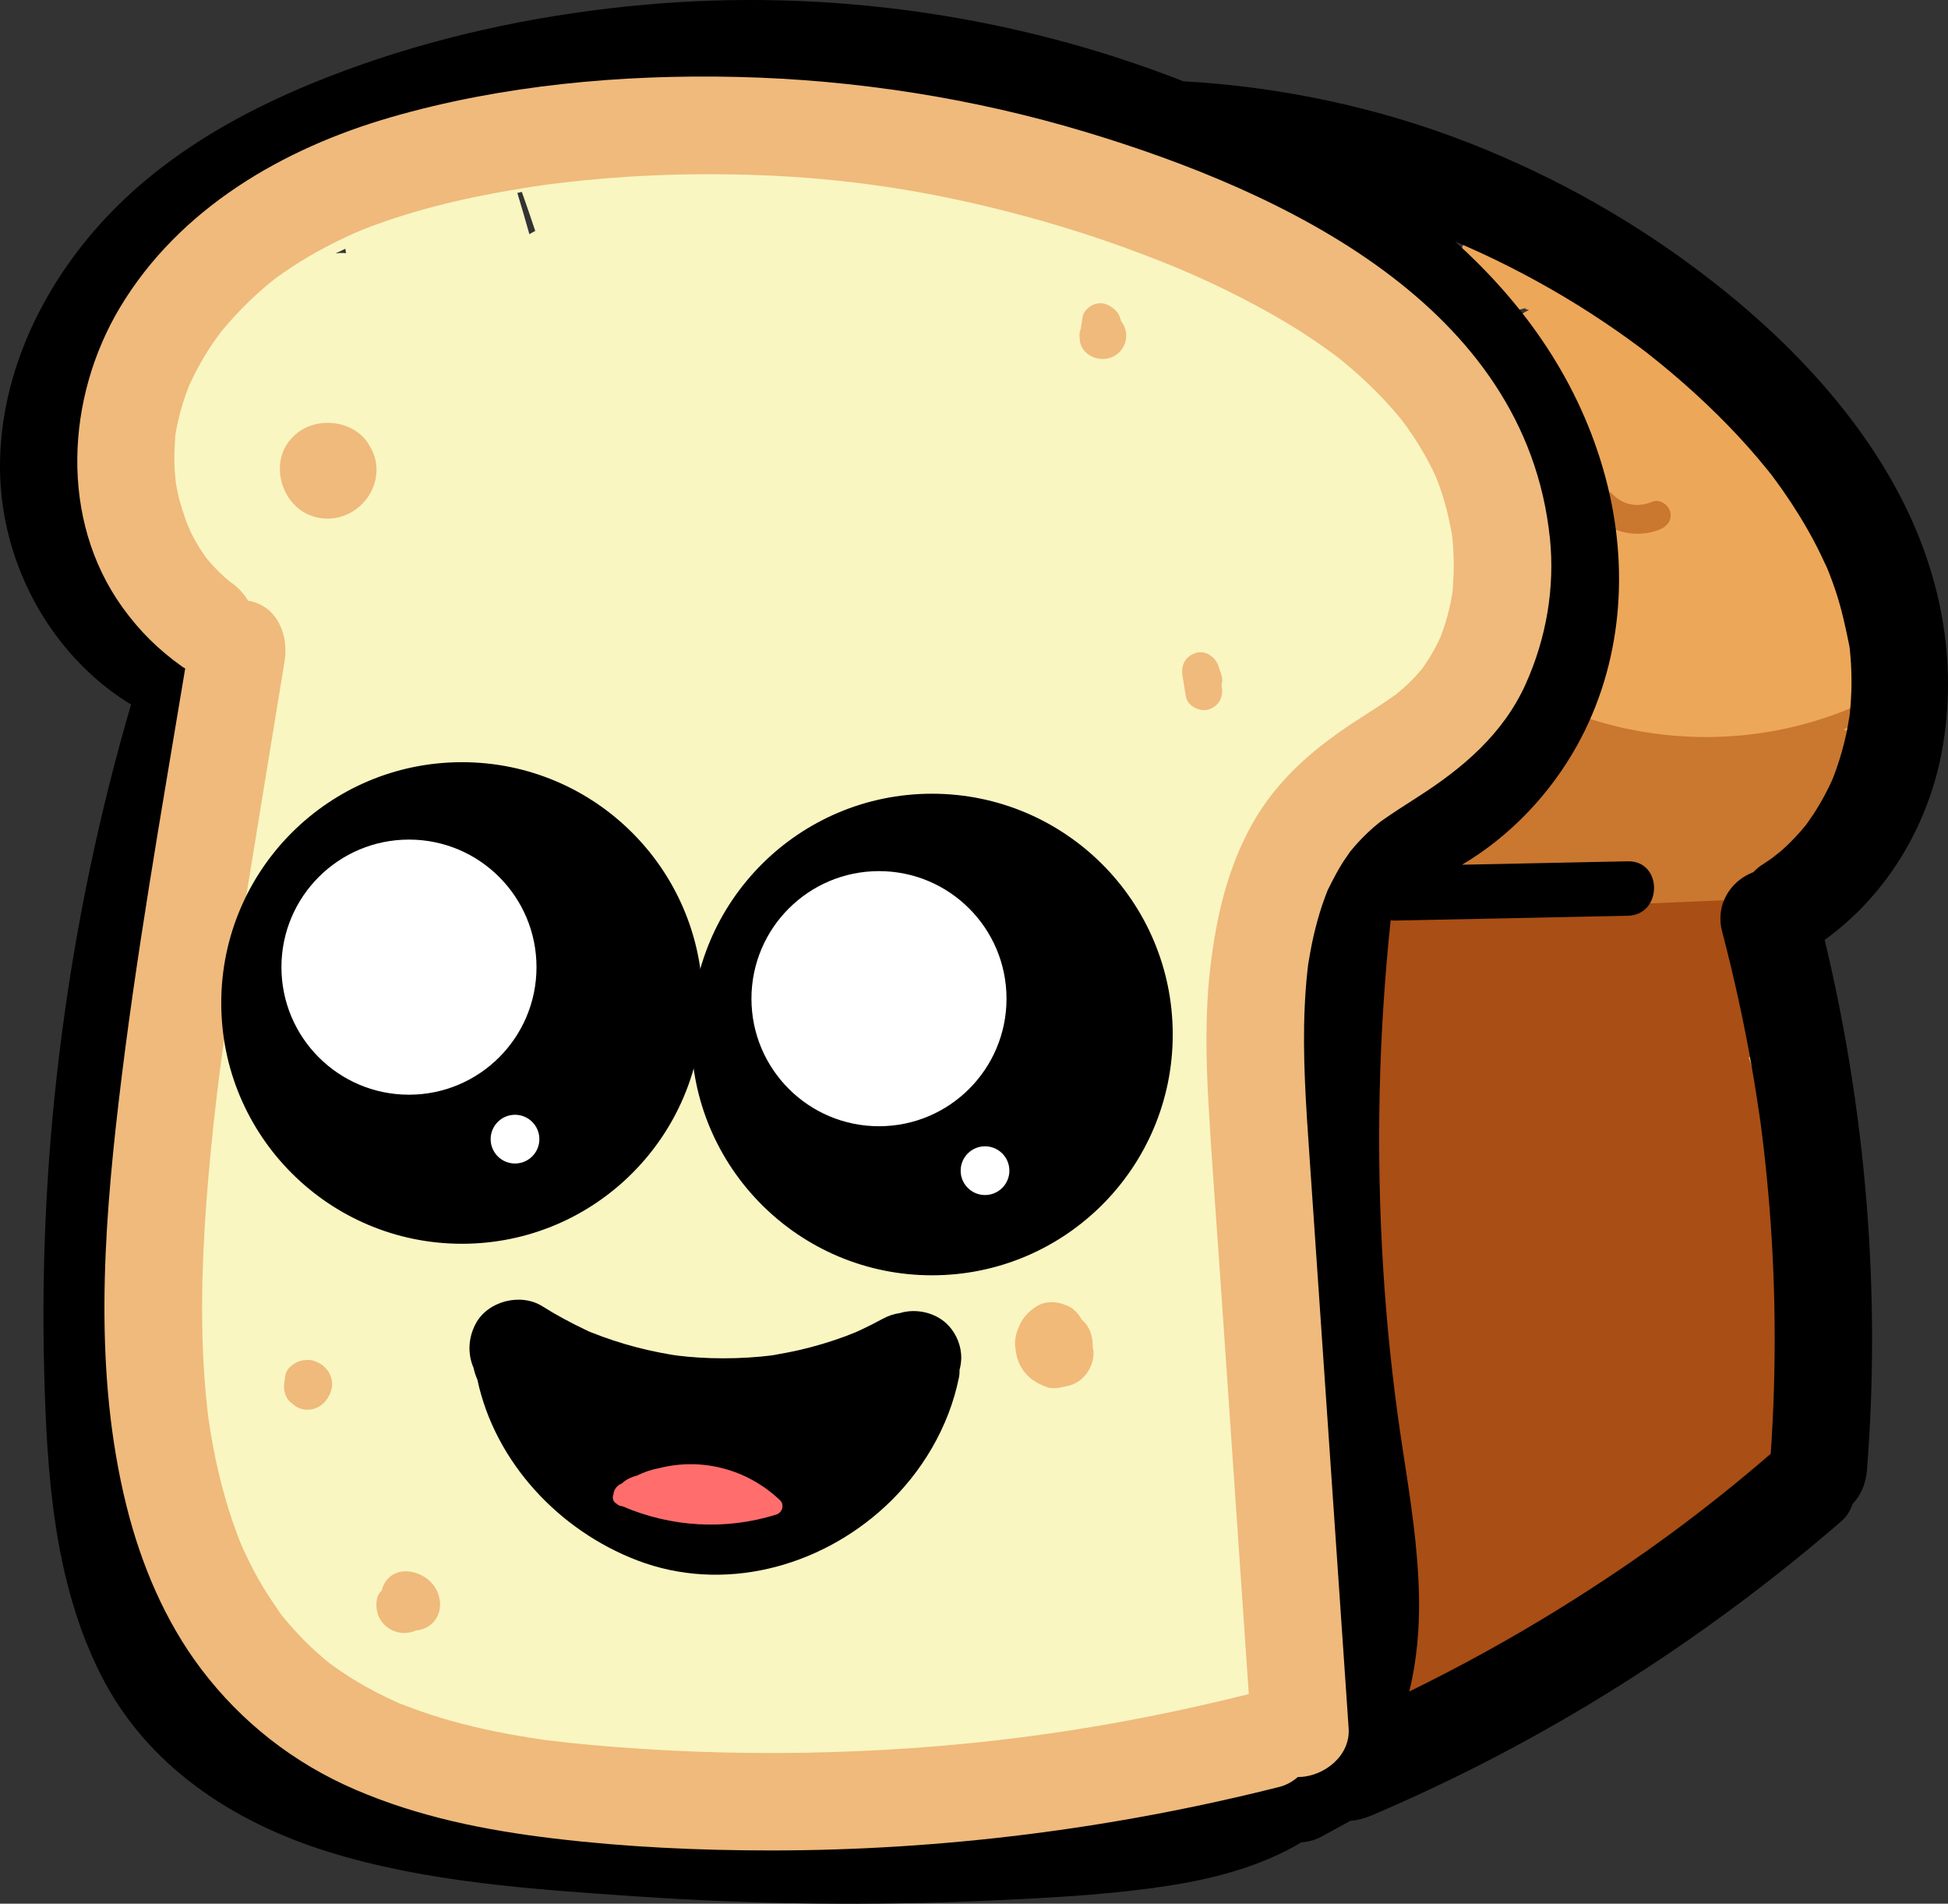 <?xml version="1.0" encoding="UTF-8"?>
<svg id="Layer_2" data-name="Layer 2" xmlns="http://www.w3.org/2000/svg" viewBox="0 0 679.71 664.1">
  <rect x="0" y="0" width="679.71" height="664.1" fill="#333333" stroke="none"/>
  <defs>
    <style>
      .cls-1 {
        fill: #f9f6c1;
      }

      .cls-1, .cls-2, .cls-3, .cls-4, .cls-5, .cls-6, .cls-7, .cls-8, .cls-9 {
        stroke-width: 0px;
      }

      .cls-2 {
        fill: #ca7730;
      }

      .cls-10 {
        stroke: #000;
        stroke-miterlimit: 10;
      }

      .cls-10, .cls-3 {
        fill: #000;
      }

      .cls-4 {
        fill: #ff6e6c;
      }

      .cls-5 {
        fill: #f1ba79;
      }

      .cls-6 {
        fill: #eda759;
      }

      .cls-7 {
        fill: #efba7c;
      }

      .cls-8 {
        fill: #fff;
      }

      .cls-9 {
        fill: #a94e15;
      }
    </style>
  </defs>
  <g id="Layer_2-2" data-name="Layer 2">
    <path class="cls-6" d="M614.76,321.54c.02-.28.13-1.11.19-1.5.07-.44.14-.87.22-1.31.7-3.76,1.66-7.46,2.95-11.06.2-.56.42-1.13.63-1.69.05-.1.1-.2.17-.34.86-1.75,1.74-3.48,2.73-5.16.85-1.44,1.76-2.85,2.71-4.24.47-.69.97-1.37,1.46-2.05.18-.26.3-.43.38-.55,0,0,0-.01.01-.02,10.99-14.03,24.03-26.47,29.21-44.06,4.9-16.66,2.55-37.09-11.34-48.88-.59-.5-1.22-.95-1.86-1.38-1-6.08-2.5-12.11-4.55-18.02-9.13-26.29-26.84-48.52-50.41-63.31-1.95-1.22-4.16-1.93-6.45-2.18-1.08-2.34-2.16-4.68-3.26-7.02-4.72-10.08-10.8-19.27-19.68-26.13-10.18-7.87-23.48-11.11-36-7.58-8.55,2.41-14.71,12.14-11.87,20.91,2.82,8.72,11.74,14.46,20.91,11.87.58-.14.97-.24,1.19-.31.38,0,.76.01,1.15.03-1.96-.03-.83.39.27.59-.63.28-1.24.59-1.82.96-8.12,5.23-10.41,14.76-6.1,23.26,11.58,22.85,23.16,45.7,34.73,68.55-1.77,7.78-4.03,15.43-6.82,22.91-.46,1.24-.94,2.47-1.42,3.69-.15.37-.87,2.06-.9,2.16-.91,2.04-1.83,4.08-2.81,6.09-2.31,4.75-4.82,9.4-7.53,13.93-2.71,4.53-5.61,8.95-8.7,13.23-.62.86-1.25,1.7-1.87,2.55-.23.31-.41.56-.56.76-.17.2-.38.46-.66.81-1.5,1.84-3.01,3.67-4.57,5.47-7.11,8.18-14.95,15.65-23.39,22.43-.9.72-1.67,1.57-2.31,2.5-7.01,2.18-11.74,8.32-12.16,16.16-.03.57-.06,1.14-.09,1.7-.88-.14-1.75-.2-2.61-.16-10.2.46-15.76,7.51-17,17-8.8,67.22-6.43,135.54,6.21,202.12,3.57,18.8,8.03,37.41,13.3,55.81,3.09,10.77,15.3,15.44,24.97,10.16,28.21-15.41,56.62-31.28,80.2-53.46,21.8-20.51,39.96-47.96,44.76-77.95,5.65-35.31-6.94-67.52-16.13-100.97-1.95-7.1-3.61-14.28-4.78-21.55-.08-.53-.16-1.06-.24-1.59-.05-.43-.15-1.24-.17-1.47-.15-1.68-.33-3.36-.44-5.05-.26-3.9-.34-7.81-.19-11.71.07-1.66.21-3.3.33-4.96ZM603.23,438.26c-.17-.71-.35-1.41-.54-2.12-.03-1.41-.07-2.83-.13-4.24.25,1.39.51,2.78.72,4.18.02.14.04.26.06.37.1.81.18,1.62.26,2.42.02.21.03.42.05.64-.13-.42-.27-.84-.42-1.25Z"/>
    <g>
      <path class="cls-1" d="M104.25,167.91c.01.07,0,0-.04-.27.02.11.03.2.04.25,0,0,0,.01,0,.02Z"/>
      <path class="cls-1" d="M503.77,122.77c-17.05-23.74-38.6-43.63-63.22-59.36-50.76-32.41-111.89-45.22-171.58-43.18-33.88,1.16-67.69,6.7-100.5,15.06-30.13,7.68-61.3,17.06-87.37,34.51-24.88,16.66-46.39,41.51-52.67,71.48-5.81,27.71,1.64,58.88,22.94,78.46,5.1,4.69,10.86,8.81,17.15,11.73,1.87.87,3.88,1.46,5.92,1.76-.5,5.14-1.06,10.27-1.7,15.4-9.55,66.71-28.13,132.19-30.77,199.82-1.18,30.22.64,62.23,10.91,90.92,11.65,32.53,32.66,62.98,65.2,77.37,9.22,4.08,18.4,7.79,28.25,9.99,10.24,2.29,20.77,3.58,31.2,4.55,15.74,1.48,31.6,1.51,47.39,1.91l104.67,2.68c30.58.78,62.47.02,89.93-15.23,18.43-10.23,31.02-26.67,38.28-46.16,6.36-17.07,5.31-36.13,4.17-53.97-4.5-70.56-9.01-141.12-13.51-211.68-.22-3.5-.45-7-.67-10.49,13.16-5.55,25.9-12.04,37.45-20.29,24-17.16,40.88-40.32,44.53-70.11,3.68-30.01-8.74-61.16-26-85.19ZM120.5,86.78c.06.51.15,1.02.25,1.54-.66-.07-1.32-.1-1.99-.07-.57.03-1.12.08-1.67.15,1.13-.55,2.27-1.08,3.41-1.61ZM105.03,171.81c-.12-.54-.25-1.08-.36-1.63-.15-.76-.29-1.52-.42-2.28,0,0,0-.01,0-.02-.07-.43-.15-.86-.23-1.29.09.49.15.83.19,1.04-.06-.39-.17-1.11-.23-1.8-.3-3.21-.45-6.42-.46-9.64,0-.39,0-.77,0-1.16.64,5.53,1.44,11.04,2.37,16.52-.29.08-.58.17-.87.25ZM184.72,81.71c-1.36-4.81-2.75-9.61-4.2-14.39.52-.13,1.04-.25,1.56-.38,1.62,4.52,3.17,9.07,4.68,13.63-.7.34-1.38.72-2.04,1.14ZM329.61,58.96c-2.38-.81-4.76-1.61-7.14-2.42,3.63.49,7.28,1.08,11.08,1.77-1.34.15-2.65.37-3.95.65Z"/>
    </g>
    <path class="cls-5" d="M381.26,469.99c.03-.36.04-.72.03-1.07-.13-2.97-1.11-6.06-3.37-8.13-.15-.14-.31-.26-.46-.39-.53-1.01-1.19-1.94-2.02-2.78-1.04-1.12-2.28-1.91-3.7-2.38-3.22-1.36-7.2-1.42-10.23.58-2.76,1.82-4.74,3.99-6.02,7.03-.9,2.14-1.48,4.4-1.27,6.76.25,2.79.8,5.3,2.32,7.72,2.07,3.29,4.93,5.13,8.49,6.49,1.77.68,4.11.53,6.17-.06,3.16-.43,5.77-1.78,7.8-4.41,1.9-2.46,3.19-6.19,2.28-9.36Z"/>
    <path class="cls-9" d="M623.05,414.98c-2.81-15.7-7.58-30.93-12.85-45.97,4.54-4.35,6.79-11.61,4.95-17.29-1.18-3.66-3.16-6.48-5.67-8.49,1.6-2.52,2.51-5.47,2.37-8.67-.4-8.95-7.48-17.33-17-17l-25.92.9c-2.34-1.32-5.03-2.05-7.95-1.89-13.18.74-26.35,1.47-39.53,2.21-1.78.1-3.55.47-5.23,1.06-5.17-.86-10.28-1.93-15.29-3.23-8.6-2.23-18.85,2.83-20.91,11.87-.53,2.32-.59,4.68-.24,6.96-1.98,2.78-3.15,6.12-3.09,9.64,1.46,76.93,2.93,153.87,4.39,230.8.23,12.16,14.53,22.14,25.58,14.68,16.85-11.38,33.71-22.76,50.56-34.15,14.75-9.96,30.6-19.74,42.36-33.33.93.16,1.85.23,2.74.19,7.46-.33,14.4-5.03,16.39-12.48,3.23-12.07,4.72-24.52,4.48-36.93,3.9-19.1,3.38-39.27-.13-58.9Z"/>
    <path class="cls-2" d="M655.86,267.98c-1.99-6.16-6.79-11.28-12.66-13.54,3.29-1.22,6.54-2.56,9.75-4.03,3.5-1.61.46-6.79-3.03-5.18-30.6,14.08-65.84,15.65-97.66,4.73-2.28-.78-3.75,1.17-3.65,3.05-9.44-1.49-20.03,5.14-22.17,14.54-.68,3-.72,5.93-.24,8.69-1.76-.06-3.53-.12-5.29-.17-10.47-.31-20.47,9.42-20,20,.5,11.1,8.79,19.67,20,20,10.86.32,21.74.84,32.61,1.01,3.04,2.05,6.66,3.21,10.64,3.02l6.41-.31c.91.13,1.84.2,2.8.2s1.86-.08,2.77-.22c.33.02.66.03.99.03.58,0,1.16-.03,1.73-.09.6.06,1.22.09,1.84.09.09,0,.18,0,.27,0,.89.12,1.81.2,2.74.2,1.68,0,3.36-.24,4.98-.69.27-.03.53-.05.8-.09,1.09-.03,2.17-.14,3.24-.36.7-.02,1.39-.07,2.06-.18.08-.01.17-.02.25-.03.1,0,.2,0,.31-.01.08,0,.17-.01.25-.02.02,0,.03,0,.05,0l5.58-.27c4.65-.22,9.22-2,12.82-4.89,2.82-2.05,5.14-4.76,6.56-7.91,3.07-2.1,5.25-5.39,6.45-9.1,5-1.06,9.94-2.35,14.81-3.87,9.97-3.11,17.37-14.08,13.97-24.6Z"/>
    <path class="cls-9" d="M621.8,334.05c-.47-10.46-8.8-20.47-20-20-16.18.69-32.37,1.37-48.55,2.06-10.44.44-20.5,8.88-20,20,.47,10.46,8.8,20.47,20,20,16.18-.69,32.37-1.37,48.55-2.06,10.44-.44,20.5-8.88,20-20Z"/>
    <path class="cls-2" d="M582.77,178.5c-.62-2.36-3.66-4.53-6.15-3.49-4.84,2.02-9.87,1.43-13.67-2.35-4.57-4.54-11.64,2.52-7.07,7.07,6.07,6.04,15.4,8.26,23.4,4.92,2.51-1.05,4.24-3.3,3.49-6.15Z"/>
  </g>
  <g id="Layer_1-2" data-name="Layer 1">
    <g>
      <path class="cls-3" d="M460.25,575.57c.05-.29.1-.59.14-.88.01-.07.02-.14.03-.2-.26,1.49-.25,1.51-.17,1.08Z"/>
      <path class="cls-3" d="M678.04,259.42c5.12-31.81-1.8-62.96-17.51-90.95-15.37-27.39-37.88-50.63-62.47-69.89-26.09-20.44-54.57-36.62-85.43-48.71-31.81-12.46-65.65-19.57-99.75-21.52C353.54,5.07,288.28-4.07,224.84,1.66c-33.55,3.03-66.82,9.7-98.63,20.84-31.99,11.2-63.42,26.88-87.33,51.44C15.83,97.62-.16,129.67,0,163.18c.15,31.61,15.94,62.44,42.1,80.28,1.18.81,2.4,1.56,3.63,2.29-21.97,75.19-32.36,154.03-30.32,232.34.94,36.03,3.29,73.62,19.86,106.34,16.01,31.59,45.94,51.17,78.99,61.49,34.52,10.77,71.95,13.18,107.82,15.64,41.08,2.81,82.32,3.3,123.45,1.45,18.55-.84,37.22-1.78,55.64-4.23,17.47-2.32,34.64-6.02,50.26-14.55.88-.48,1.75-.99,2.61-1.51,2.46-.17,4.95-.85,7.32-2.15,3.26-1.78,6.51-3.56,9.77-5.35,2.42-.2,4.9-.83,7.37-1.88,59.71-25.34,114.88-60.23,163.95-102.61,1.88-1.63,3.2-3.76,4-6.12,2.86-2.99,4.62-7.08,4.99-11.78,4.85-61.91-.27-124.58-14.76-184.96,22.34-16.05,37-41.3,41.36-68.45ZM454.97,291.3c-5.54,39.53-8.35,79.32-7.62,119.25.71,38.73,5.4,76.78,10.97,115.06.09.6.52,3.79.59,4.2.18,1.42.36,2.83.53,4.25.48,4.09.89,8.18,1.19,12.29.55,7.55.74,15.15.26,22.71-.11,1.72-.29,3.44-.44,5.16,0,.08-.02.17-.03.28.02-.14.05-.28.08-.44-.04.21-.07.43-.11.65-.05.31-.1.66-.14.88-.03.21-.07.42-.1.62-.66,3.77-1.54,7.51-2.69,11.16-.39,1.23-.82,2.43-1.27,3.64.28-.82-.84,1.93-1.29,2.81-.75,1.48-1.56,2.94-2.42,4.36-.41.67-.84,1.33-1.28,1.99-10.04,6.2-20.08,12.4-30.12,18.6-.89.42-1.78.85-2.67,1.27-.95.45-1.81,1.02-2.61,1.68-2.58.67-5.18,1.28-7.8,1.8-1.75.35-3.51.67-5.27.96-1.01.17-2.02.31-3.03.48-.28.05-.48.08-.65.11-.05,0-.08,0-.14.02-8.24.97-16.48,1.67-24.75,2.26-39.43,2.82-79.01,3.48-118.51,2-19.75-.74-39.48-2.02-59.16-3.84-9.15-.84-18.3-1.77-27.42-2.9-.81-.1-3.6-.48-3.46-.45-1.64-.23-3.27-.46-4.91-.71-3.8-.58-7.59-1.23-11.37-1.94-7.78-1.47-15.51-3.25-23.11-5.48-3.39-1-6.76-2.09-10.09-3.28-1.65-.59-3.29-1.21-4.92-1.86-.21-.08-.97-.4-1.51-.63-.78-.36-2.02-.91-1.98-.9-6.7-3.11-13.15-6.77-19.16-11.07-.54-.39-1.08-.79-1.61-1.19-.06-.06-.12-.11-.2-.19-1.26-1.17-2.64-2.22-3.91-3.38-2.94-2.68-5.71-5.55-8.28-8.58-.5-.59-.98-1.18-1.46-1.78-.07-.11-.16-.23-.29-.42-1.06-1.51-2.12-3.02-3.11-4.57-2.26-3.54-4.29-7.22-6.11-11.01-.34-.71-.67-1.43-1-2.14-.1-.22-.54-1.27-.78-1.82-.12-.32-.24-.62-.26-.67-.37-.99-.75-1.98-1.1-2.97-1.43-4-2.67-8.07-3.75-12.18-.95-3.63-1.78-7.29-2.5-10.98-.36-1.85-.7-3.71-1.01-5.57-.18-1.07-.35-2.13-.51-3.2-.05-.34-.24-1.65-.31-2.17-.97-7.67-1.6-15.39-2.05-23.11-2.2-37.85-1.33-75.92,2.37-113.65,3.52-35.98,10.15-73.08,19.71-109.87,2.4-9.23,4.99-18.4,7.73-27.53.17-.56.3-1.13.39-1.7,1.5-1.8,2.62-3.88,3.14-6.15,2.13-9.37-2.83-17.91-11.87-20.91-.97-.32-1.93-.68-2.88-1.03-.05-.07-2.21-1-2.95-1.39-2.74-1.43-5.33-3.08-7.87-4.83-.05-.04-.19-.14-.35-.26-.42-.36-1.05-.88-1.23-1.04-1.08-.93-2.13-1.9-3.15-2.89-1.02-1-2.02-2.02-2.98-3.08-.48-.53-.96-1.06-1.43-1.6-.15-.17-.9-1.1-1.38-1.68-.47-.66-1.41-1.96-1.63-2.29-.81-1.2-1.58-2.41-2.33-3.65-1.69-2.81-3.12-5.73-4.54-8.69-.2-.54-.41-1.08-.61-1.62-.5-1.36-.96-2.74-1.39-4.13-1-3.24-1.8-6.53-2.4-9.86-.08-.44-.15-.88-.22-1.32-.1-1.65-.3-3.29-.37-4.94-.14-3.43-.07-6.87.19-10.3.07-.87.76-5.88.21-2.65.27-1.58.53-3.16.85-4.73.75-3.67,1.72-7.29,2.87-10.86.5-1.53,1.03-3.05,1.59-4.56.22-.6,1.17-2.84,1.11-2.74,1.44-3.16,3-6.26,4.7-9.29,1.6-2.83,3.31-5.6,5.12-8.29,1.06-1.58,2.17-3.12,3.29-4.65.09-.12.15-.21.22-.3.54-.68,1.09-1.36,1.64-2.03,4.54-5.48,9.54-10.57,14.88-15.28,1.49-1.31,3-2.59,4.54-3.85.55-.45,1.1-.89,1.65-1.32.08-.06.17-.12.27-.2,2.95-2.2,5.97-4.31,9.05-6.32,6.42-4.19,13.1-7.98,19.95-11.42,3.06-1.54,6.14-3,9.26-4.41.47-.21,3.29-1.44,3.65-1.61,1.63-.68,3.27-1.34,4.91-1.98,13.94-5.47,28.28-9.97,42.78-13.68,7.59-1.94,15.24-3.65,22.93-5.13,3.42-.66,6.85-1.27,10.28-1.84,2-.33,4.01-.65,6.02-.95.63-.09,3.8-.53,3.95-.56,29.99-3.85,60.42-4.28,90.51-1.37,3.76.36,7.51.79,11.25,1.25.02,0,.7.09,1.2.15.5.07,1.17.16,1.19.16,2.01.29,4.02.59,6.03.91,7.45,1.18,14.87,2.56,22.25,4.15,15.03,3.24,29.88,7.35,44.43,12.31,3.93,1.34,7.53,2.61,10.94,3.88,2.35,1.7,5.16,2.83,8.29,3.21,6.53,2.64,12.77,5.44,19.92,8.9,13.31,6.43,26.24,13.69,38.44,22.04,2.98,2.04,5.92,4.15,8.81,6.33.01.01.53.41.91.71.38.3.89.72.91.73,1.51,1.23,3.01,2.45,4.49,3.71,5.49,4.66,10.74,9.6,15.67,14.85,2.47,2.62,4.87,5.32,7.17,8.09.86,1.04,1.72,2.09,2.55,3.15.08.11.21.29.4.56.81,1.11,1.62,2.22,2.41,3.35,4.1,5.87,7.79,12.03,11.03,18.42.75,1.47,1.47,2.96,2.16,4.46.25.53,1.25,2.85,1.24,2.78,1.33,3.3,2.54,6.65,3.61,10.05,1.07,3.39,2,6.82,2.8,10.29.36,1.6.7,3.2,1,4.81.13.7.64,3.74.66,3.69.91,6.94,1.03,14.05.56,21.02-.11,1.61-.29,3.21-.43,4.81-.11.65-.21,1.3-.32,1.94-.58,3.29-1.34,6.55-2.27,9.76-.8,2.76-1.72,5.48-2.75,8.16-.09.24-.44,1.05-.66,1.56-.07.16-.13.29-.16.33-.73,1.51-1.45,3.02-2.24,4.51-1.45,2.76-3.03,5.45-4.73,8.06-.78,1.2-1.59,2.39-2.43,3.56-.36.51-.74,1-1.1,1.5-.05.05-.1.1-.16.17-4.14,4.51-8.19,8.75-12.76,12.8-.28.23-1.32,1.08-1.92,1.51-1.15.81-2.33,1.6-3.52,2.36-2.78,1.76-5.66,3.37-8.63,4.78-1.21.58-3.89,1.48-1.11.53-1.34.45-2.64.99-3.99,1.44-2.01.67-4.05,1.22-6.1,1.71-8-1.62-19.25,2.66-20.56,11.95ZM645.96,241.52c-.1,2.87-.32,5.73-.65,8.58.04-.59-.49,2.86-.66,3.76-.32,1.62-.67,3.22-1.06,4.82-.83,3.41-1.84,6.78-3.02,10.09-.24.66-.48,1.31-.73,1.97-.07.17-.39.96-.59,1.46-.06.12-.1.22-.12.27-.4.84-.79,1.68-1.2,2.51-1.54,3.1-3.25,6.11-5.14,9.01-.83,1.27-1.73,2.48-2.58,3.73-.6.72-1.19,1.45-1.81,2.16-2.12,2.41-4.38,4.7-6.77,6.83-.81.72-4.26,3.29-2.44,2.04-1.36.95-2.72,1.89-4.12,2.78-1.2.76-2.29,1.69-3.28,2.72-8.29,3.17-13.26,11.68-10.93,20.56,4.02,15.35,7.45,30.85,10.21,46.48.72,4.06,1.39,8.13,2.02,12.21.34,2.2.65,4.39.98,6.59l.27,1.89c-.17-1.38-.12-.99.15,1.14,1.02,7.87,1.87,15.76,2.56,23.66,2.63,30.06,2.87,60.29.8,90.38-23.19,19.98-45.99,36.79-73.08,53.61-17.17,10.66-34.88,20.43-53.03,29.31,2.61-10.75,3.6-21.84,3.39-33.05-.32-17.1-3.02-34.1-5.62-50.97-2.81-18.24-4.98-36.7-6.41-56.56-2.92-40.53-2.44-81.29,1.46-121.74.22-2.24.44-4.48.68-6.71.51.06,1.03.11,1.59.09,27.05-.56,54.09-1.12,81.14-1.68,12.21-.25,12.25-19.25,0-19-19.28.4-38.56.8-57.84,1.2,16.79-9.91,30.8-24.74,40.19-41.67,15.82-28.53,18.27-62.2,9.87-93.47-8.93-33.21-28.06-60.28-52.48-82.25.28.11.55.23.77.31.43.18.97.41,1,.42.76.33,1.51.66,2.27.99,1.76.78,3.52,1.57,5.27,2.38,3.25,1.5,6.47,3.06,9.66,4.68,13.01,6.58,25.57,14.06,37.53,22.4,2.71,1.89,5.38,3.82,8.03,5.79.78.58,1.55,1.16,2.32,1.75.04.04.08.07.14.11,1.51,1.19,3.02,2.39,4.51,3.61,5.52,4.51,10.88,9.2,16.05,14.1,5.15,4.87,10.1,9.95,14.81,15.25,2.35,2.65,4.65,5.36,6.87,8.12.39.49.78.98,1.17,1.47.05.07.11.15.18.24,1.3,1.74,2.58,3.5,3.83,5.28,4.03,5.76,7.73,11.75,11.01,17.96,1.51,2.86,2.89,5.77,4.24,8.7.1.21.16.35.22.47.29.72.58,1.43.86,2.16.68,1.75,1.32,3.52,1.92,5.3,2.21,6.52,3.61,13.11,4.97,19.84,0,.01,0,.02,0,.03.07.58.14,1.15.19,1.73.14,1.4.24,2.81.33,4.22.19,3.3.22,6.6.11,9.9Z"/>
    </g>
    <g>
      <path class="cls-7" d="M540.78,187.58c-8.48-81.06-92.69-120.67-161.81-141.49-39.34-11.85-80.55-18.27-121.62-19.25-40.32-.95-82.16,2.84-121,14.07-37.71,10.9-73.69,31.8-94.38,66.17-18.95,31.48-21.33,74.23.85,104.92,5.89,8.16,12.48,14.67,20.68,20.51.36.26.74.47,1.12.69-8.33,50.26-17.29,100.53-23.21,151.13-5.44,46.51-8.71,95.04,2.71,140.96,5.05,20.31,13.44,40.29,26.13,57.03,14.05,18.52,32.25,32.74,53.62,41.95,22.24,9.59,45.55,14.24,69.51,17.1,25.1,3,50.49,4.17,75.76,4.16,59.67-.02,119.46-7.58,177.31-22.18,2.38-.6,4.56-1.83,6.41-3.44.24,0,.47.02.72,0,8.69-.39,17.65-7.5,17-17-3.05-44.53-6.1-89.07-9.15-133.6-1.51-22.1-3.03-44.2-4.54-66.31-1.19-17.33-2.44-34.68-1.63-52.06.19-4.18.5-8.36.96-12.52.08-.7.16-1.4.25-2.09.03-.18.07-.38.11-.63.37-2.14.72-4.27,1.16-6.4.76-3.72,1.69-7.41,2.8-11.04.55-1.79,1.15-3.56,1.8-5.32.3-.82.63-1.62.94-2.44.08-.15.17-.32.29-.57,1.65-3.31,3.33-6.57,5.35-9.68.4-.61,2.16-3.04,2.18-3.16,1.21-1.49,2.48-2.94,3.81-4.32,1.32-1.37,2.7-2.69,4.13-3.95.66-.58,1.34-1.14,2.02-1.7.35-.27.95-.73,1.1-.83,4.13-2.89,8.37-5.6,12.61-8.32,15.74-10.08,29.76-21.97,37.59-39.36,7.18-15.95,10.25-33.59,8.43-51.04ZM506.9,205.68s0,.08-.01.13c-.06.51-.15,1.24-.19,1.49-.3,1.8-.67,3.59-1.09,5.37-.79,3.29-1.8,6.52-3.02,9.68-.05.01-.92,1.93-1.34,2.75-.83,1.6-1.72,3.16-2.67,4.69-.53.85-1.09,1.66-1.66,2.48.12-.15-.4.66-.76,1.11-.08.11-.15.22-.23.34.07-.11.14-.2.2-.3-.02.02-.04.05-.06.07-.9,1.03-1.79,2.06-2.74,3.06-1.15,1.2-2.35,2.35-3.59,3.45-.83.74-1.68,1.46-2.55,2.17-.03.03-.05.04-.08.06-.11.08-.26.18-.47.33-3.88,2.76-7.88,5.32-11.89,7.88-15.45,9.87-29.06,21.14-38.05,37.42-8.43,15.26-12.27,31.96-14.33,49.12-1.89,15.72-1.61,31.64-.73,47.42,1.12,20.07,2.7,40.13,4.07,60.19,2.89,42.22,5.79,84.45,8.68,126.67.45,6.57.9,13.15,1.35,19.72-49.01,12.26-95.12,18.71-145.52,20.24-25.25.77-50.54.17-75.72-1.8-5.44-.42-10.88-.9-16.31-1.49-2.42-.26-4.82-.58-7.24-.85-.17-.02-.31-.03-.42-.04-.2-.03-.43-.06-.69-.1-1.61-.23-3.22-.47-4.82-.72-10.65-1.68-21.23-3.92-31.55-7.05-4.59-1.4-9.09-3.02-13.57-4.74-.27-.1-.5-.19-.7-.27-.1-.05-.21-.11-.36-.18-1.19-.57-2.41-1.08-3.6-1.65-2.61-1.25-5.19-2.58-7.72-4-4.26-2.4-8.37-5.05-12.31-7.94-.26-.19-.51-.39-.62-.48-1.23-1.03-2.46-2.04-3.65-3.11-1.85-1.64-3.63-3.35-5.36-5.11-1.71-1.75-3.36-3.55-4.95-5.41-.63-.74-1.24-1.5-1.87-2.24-.18-.21-.33-.39-.46-.54-.12-.17-.26-.38-.44-.64-2.77-3.99-5.46-7.99-7.84-12.23-1.9-3.39-3.61-6.88-5.23-10.41-.08-.22-1.04-2.39-1.16-2.71-.36-.91-.71-1.83-1.05-2.75-.95-2.54-1.82-5.11-2.64-7.7-2.94-9.31-5.09-18.86-6.63-28.49-.2-1.25-.37-2.5-.57-3.75,0-.06-.02-.11-.03-.16-.02-.18-.04-.37-.07-.59-.29-2.52-.58-5.04-.81-7.57-.47-5.05-.8-10.12-1.01-15.19-.95-23.11.48-46.31,2.69-69.31,2.77-28.87,6.83-54.98,11.58-84.3,4.7-29.03,9.48-58.05,14.22-87.08,1.43-8.74-2.27-18.72-11.87-20.91-.28-.06-.57-.1-.86-.15-1.41-2.4-3.42-4.56-5.93-6.35-.22-.16-.39-.28-.55-.39-.54-.45-1.08-.9-1.61-1.37-1.41-1.26-2.76-2.59-4.05-3.97-.42-.45-1.73-2-2.29-2.63-.31-.42-.68-.93-.8-1.1-.67-.97-1.32-1.96-1.94-2.97-.99-1.62-1.92-3.27-2.77-4.96-.53-1.05-2.28-5.83-1.19-2.46-1.18-3.67-2.49-7.21-3.33-10.99-.32-1.45-.59-2.91-.84-4.38.1.34-.29-3.12-.34-3.96-.22-3.87-.05-7.69.19-11.54.01-.22.03-.41.04-.57.11-.68.21-1.36.34-2.04.37-1.95.81-3.88,1.32-5.8.52-1.98,1.12-3.93,1.78-5.87.25-.72.51-1.44.78-2.16.24-.63.58-1.46.71-1.78,1.56-3.41,3.3-6.74,5.23-9.96,1.05-1.75,2.17-3.47,3.32-5.16.53-.77,2.94-3.92,2.42-3.33,5.11-6.18,10.69-11.88,16.88-16.98.56-.46,1.13-.92,1.7-1.37.33-.24.8-.59.98-.72,1.69-1.18,3.36-2.39,5.08-3.52,3.8-2.5,7.74-4.81,11.76-6.94,2.07-1.1,4.17-2.15,6.29-3.16,1.06-.5,2.13-.99,3.19-1.48.5-.23.87-.4,1.15-.53,4.48-1.89,9.07-3.52,13.69-5.04,8.97-2.94,18.13-5.29,27.36-7.23,4.33-.91,8.68-1.73,13.04-2.48,2.34-.4,4.69-.78,7.04-1.15,1.18-.18,2.36-.36,3.54-.53.35-.05,3.84-.53,3.37-.47,2.21-.28,8.24-.98,11.63-1.31,5.04-.5,10.09-.91,15.15-1.24,9.52-.61,19.06-.91,28.59-.9,39.15.05,72.58,4.5,110.38,14.71,9.21,2.49,18.33,5.28,27.36,8.36,8.34,2.85,18.69,6.78,25.54,9.64,14.09,5.88,30.97,14.28,44.92,23.39,3.56,2.32,7.03,4.76,10.44,7.29.08.06.14.1.2.15.66.52,1.32,1.05,1.98,1.58,1.83,1.5,3.64,3.03,5.4,4.61,3.13,2.79,6.14,5.71,9.02,8.77,1.25,1.33,2.48,2.69,3.68,4.07.68.79,1.35,1.6,2.02,2.4.28.32.48.56.65.77.03.04.05.07.08.11,4.67,6.2,8.74,12.86,11.94,19.94,0,.07.83,2.16,1.13,2.98.63,1.77,1.21,3.55,1.73,5.35,1.12,3.84,1.95,7.73,2.65,11.67,0,.05.02.14.04.26.06.53.14,1.25.16,1.5.18,1.86.31,3.72.37,5.59.15,3.95-.04,7.87-.32,11.81Z"/>
      <path class="cls-7" d="M496.92,232.27c-.06.07-.29.4-.79,1.14,0-.01.02-.02.03-.03.25-.37.51-.74.76-1.11Z"/>
    </g>
    <path class="cls-7" d="M151.96,554.01c-3.51-5.98-13.66-8.69-17.74-1.74-.47.8-.8,1.67-1.01,2.56-.84.75-1.45,1.73-1.67,2.93-.79,4.27.78,8.36,4.62,10.59,2.73,1.59,6.16,1.77,8.95.44,3.04-.23,5.84-1.83,7.33-4.59,1.73-3.21,1.34-7.12-.47-10.2Z"/>
    <path class="cls-7" d="M115.88,482.72c-.03-1.82-.68-3.46-1.78-4.89-1.14-1.47-2.55-2.36-4.28-3-.93-.34-2.02-.48-3-.41-2.18.17-3.97.9-5.58,2.4-1.32,1.22-1.9,2.97-1.87,4.71-.52,2-.33,4.19.76,6.15.48.86,1.25,1.62,2.12,2.18,1.86,1.75,4.68,2.35,7.25,1.61,2.24-.65,4.06-2.27,5.14-4.29.82-1.35,1.27-2.92,1.25-4.46Z"/>
    <path class="cls-7" d="M187.1,466.9c-.26-.81-.71-1.5-1.34-2.09-.59-.63-1.29-1.08-2.09-1.34-.77-.41-1.61-.59-2.5-.56-1.68.08-3.42.63-4.6,1.9-1.17,1.27-1.9,2.84-1.9,4.6v1.89c-.03.89.15,1.73.56,2.5.26.81.71,1.5,1.34,2.09.59.63,1.29,1.08,2.09,1.34.77.41,1.61.59,2.5.56,1.68-.08,3.42-.63,4.6-1.9,1.17-1.27,1.9-2.84,1.9-4.6v-1.89c.03-.89-.15-1.73-.56-2.5Z"/>
    <path class="cls-7" d="M129.41,156.32c-.05-.09-.11-.17-.16-.26-5.2-10.48-22.11-11.9-29.16-1.06-4.14,6.38-2.77,15.19,2.23,20.68,5.2,5.71,13.63,6.84,20.29,3.01,7.82-4.5,11.23-14.28,6.81-22.37Z"/>
    <path class="cls-7" d="M392.68,114.96c-.29-1.05-.81-2.04-1.49-2.9-.38-1.7-1.2-3.28-2.58-4.38-1.87-1.49-3.89-2.34-6.32-1.67-1.98.55-4.21,2.38-4.54,4.54-.18,1.16-.35,2.32-.53,3.48-.04.23-.07.46-.11.69-.44,1.06-.6,2.23-.35,3.42.02,1.04.22,2.06.79,3.07,1.88,3.31,6.02,4.73,9.59,3.68,4.22-1.24,6.73-5.68,5.54-9.93Z"/>
    <path class="cls-7" d="M426.22,238.93c.34-1.09.37-2.27-.02-3.44l-1.05-3.14c-1.08-3.22-4.53-5.66-8-4.54-3.65,1.18-5.13,4.39-4.54,8,.39,2.38.77,4.75,1.16,7.13.55,3.37,4.91,5.54,8,4.54,3.65-1.18,5.13-4.39,4.54-8l-.09-.54Z"/>
    <path class="cls-7" d="M158.69,282.11c-2.14.66-3.63,2.18-4.3,4.06-.02.03-.05.05-.07.09-1.27,1.64-1.69,3.64-1.16,5.67.25.95.67,1.78,1.19,2.51-.08,1.27.19,2.55.87,3.59,2.01,3.12,5.63,3.96,8.89,2.33,2.56-1.28,4.02-3.95,4.28-6.73,3.03-6.04-2.98-13.58-9.68-11.52Z"/>
    <circle class="cls-10" cx="161.2" cy="349.89" r="83.5"/>
    <circle class="cls-8" cx="142.7" cy="337.39" r="44.5"/>
    <circle class="cls-8" cx="179.7" cy="397.39" r="8.5"/>
    <circle class="cls-10" cx="325.2" cy="360.89" r="83.5"/>
    <circle class="cls-8" cx="306.7" cy="348.39" r="44.5"/>
    <circle class="cls-8" cx="343.7" cy="408.39" r="8.5"/>
    <path class="cls-3" d="M330.99,462.46c-4.1-4.46-11.08-6.17-16.92-4.41-2.05.29-4.11.95-6.08,2.02-2.55,1.39-5.14,2.71-7.77,3.93-.56.26-1.46.66-1.82.82-1.2.48-2.4.96-3.61,1.41-5.19,1.92-10.51,3.49-15.91,4.74-2.83.65-5.68,1.16-8.54,1.68-.4.07-.68.13-.88.17-.03,0-.05,0-.09,0-1.31.15-2.62.31-3.94.43-5.79.54-11.6.71-17.41.53-2.64-.08-5.28-.24-7.91-.48-1.28-.11-2.55-.26-3.82-.41-.41-.06-1.24-.18-1.87-.28-5.47-.9-10.88-2.13-16.2-3.69-2.78-.82-5.54-1.72-8.26-2.72-1.24-.45-2.47-.93-3.69-1.41-.29-.12-.54-.21-.74-.29-.24-.12-.57-.28-1.01-.49-5.26-2.5-10.35-5.21-15.28-8.32-7.54-4.75-19.07-1.84-23.26,6.1-2.67,5.05-2.81,10.62-.75,15.36.31,1.44.77,2.83,1.35,4.17,6.14,28.78,28.49,52.59,55.75,63.01,29.82,11.41,63.36,2.58,86.42-18.69,12.91-11.91,22.36-27.83,25.85-45.09.18-.89.24-1.78.21-2.65.34-1.26.56-2.58.59-4,.1-4.2-1.58-8.39-4.41-11.46ZM215.64,519.82c17.47-11.46,40.94-9.02,56.08,5.89.23.22.46.43.69.62-1.26.47-2.53.91-3.82,1.3-18.37,5.62-37.36,2.12-52.95-7.82Z"/>
    <path class="cls-4" d="M272.17,523.36c-11.52-10.96-27.35-14.91-42.03-11.23-2.8.51-5.45,1.41-7.94,2.66-1.96.46-3.8,1.37-5.26,2.75-1.3.48-2.25,1.5-2.71,2.82-.11.33-.17.68-.19,1.03-.45,1.15-.22,2.47,1.14,3.2.35.34.76.61,1.26.75.2.06.42.08.65.09,17.05,7.33,35.95,8.5,53.75,2.94,2.09-.65,3.01-3.41,1.32-5.01Z"/>
  </g>
</svg>